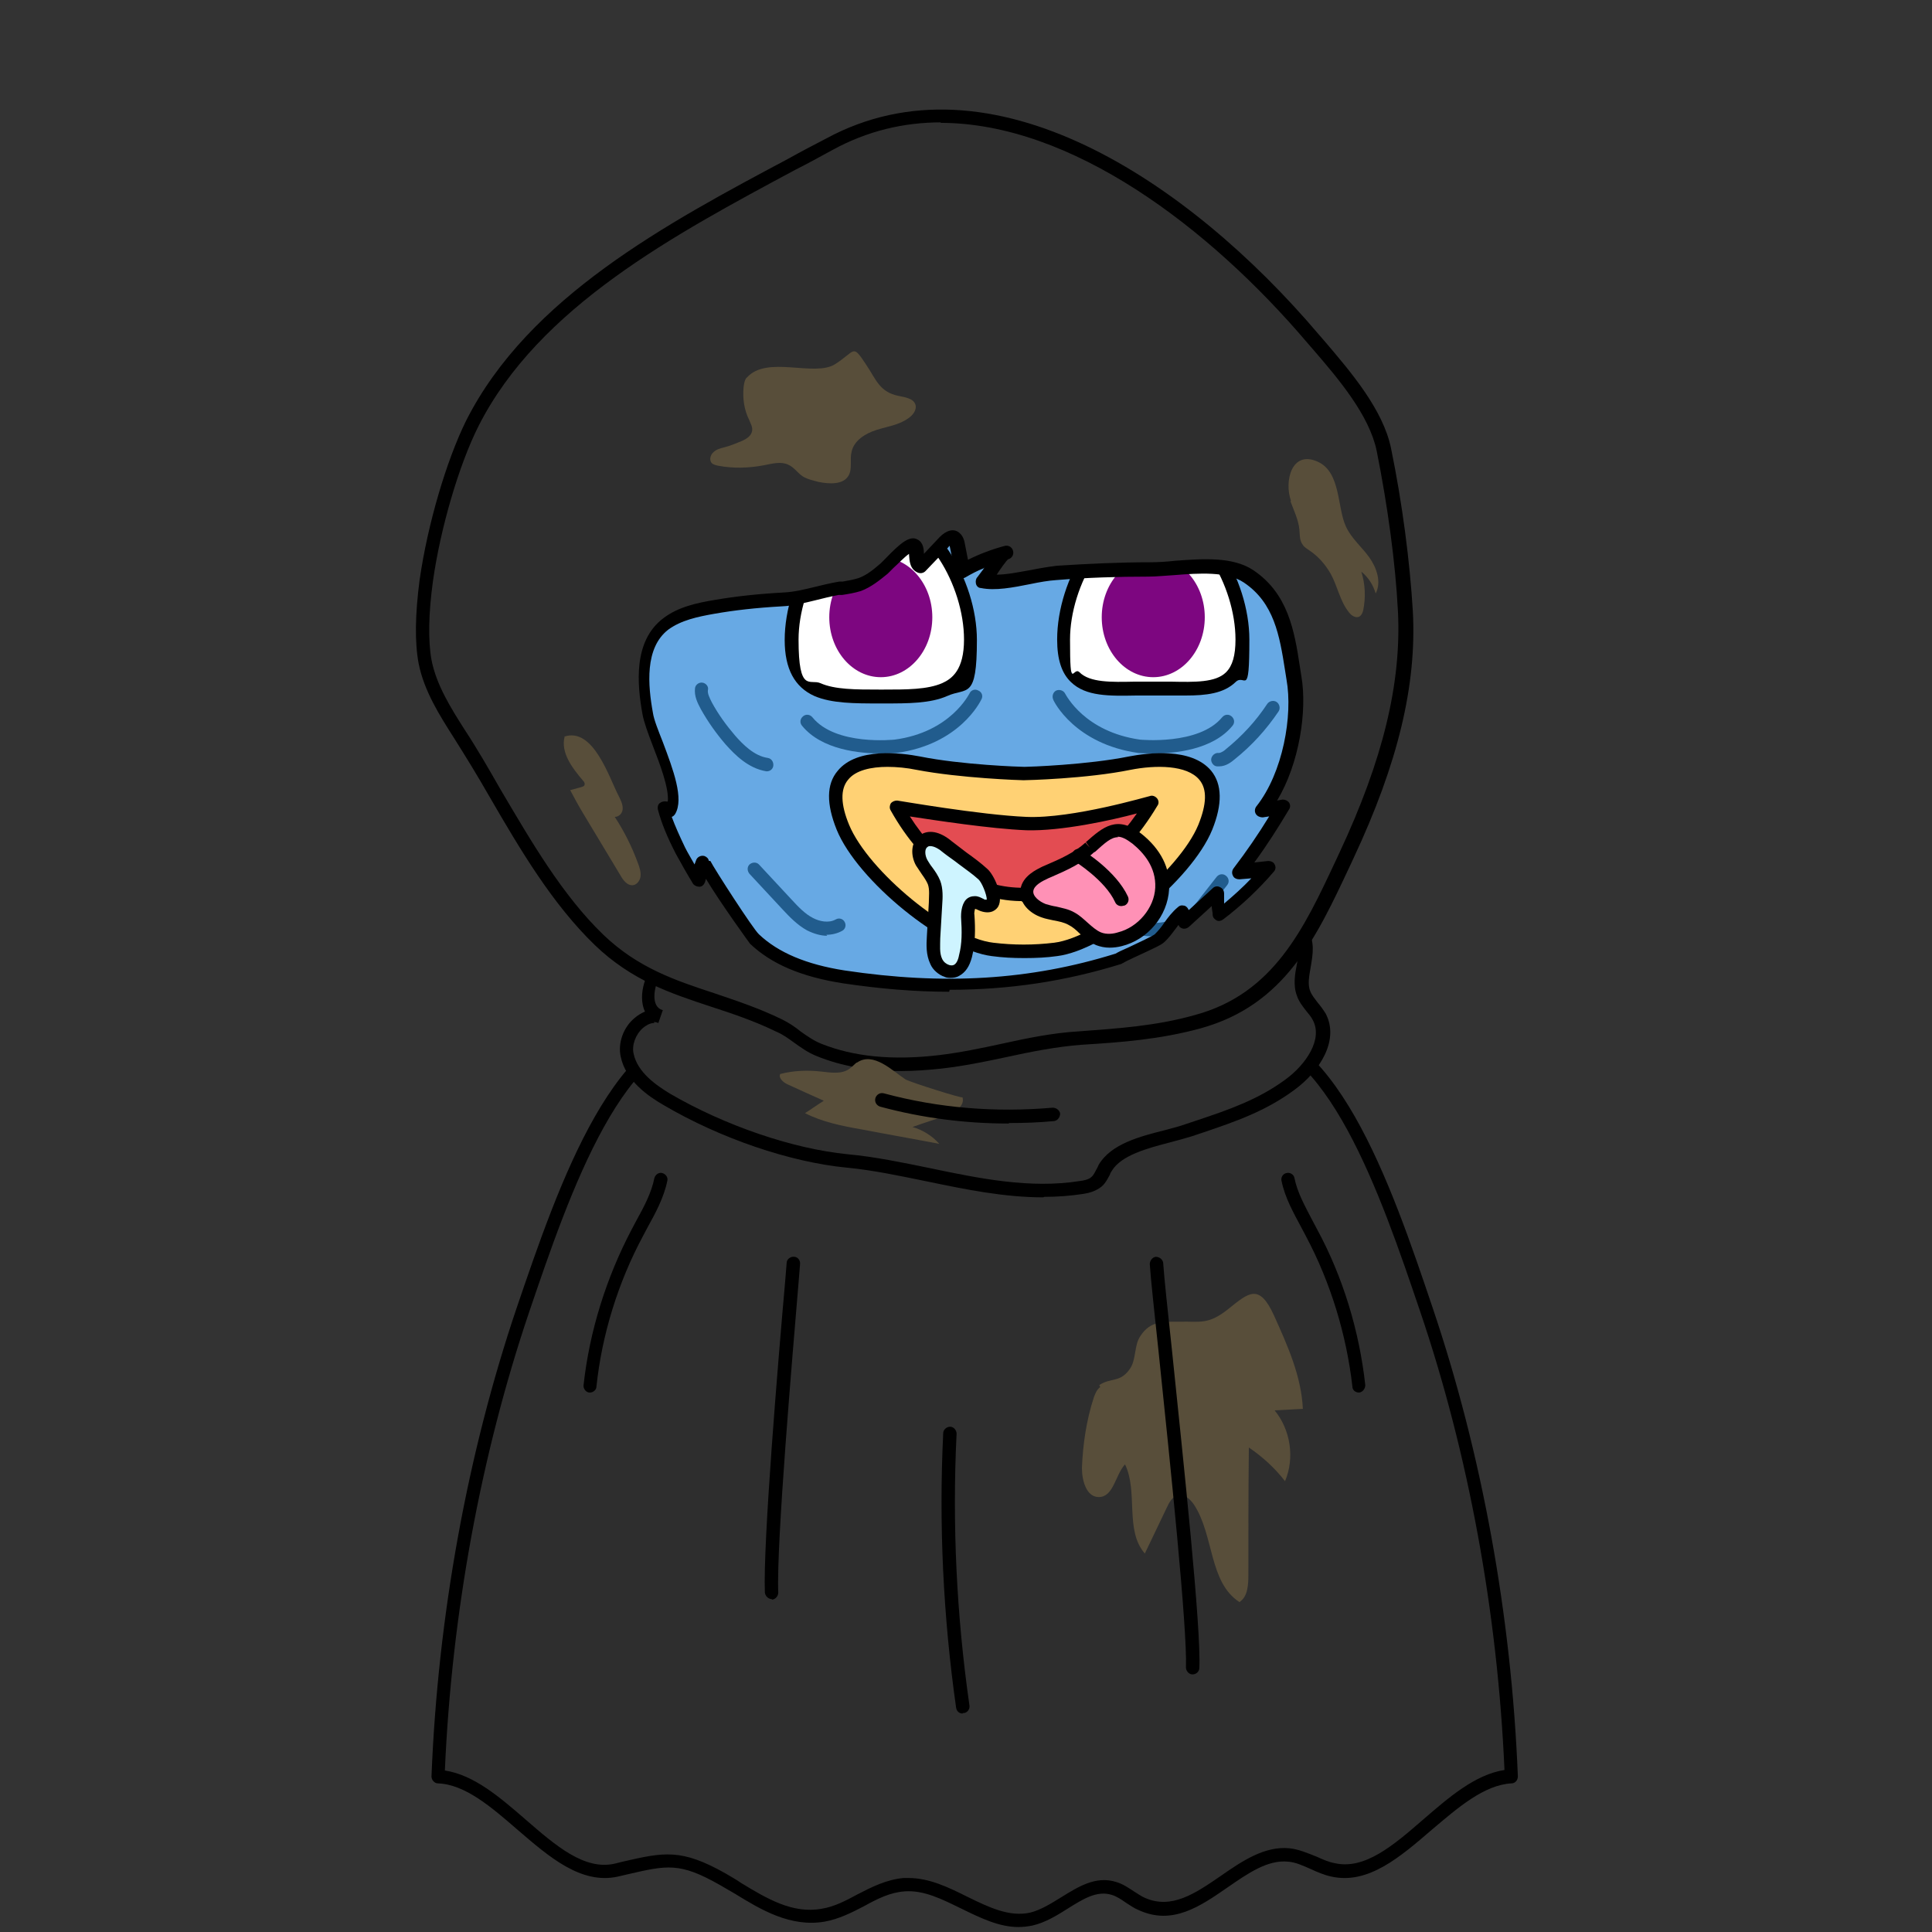 <?xml version="1.0" encoding="UTF-8"?>
<svg xmlns="http://www.w3.org/2000/svg" version="1.1" viewBox="0 0 390 390">
  <rect x="0" y="0" width="390" height="390" fill="#333333" stroke="none"/>
  <!-- Generator: Adobe Illustrator 28.7.1, SVG Export Plug-In . SVG Version: 1.2.0 Build 142)  -->
  <g>
    <g id="_레이어_1" data-name="레이어_1">
      <g>
        <g>
          <g>
            <path d="M168.1,302.3c-.8.7-.4,5.7-.5,6.8-.2,2.4-.3,4.9-.5,7.3-.3,4.7-.6,9.4-.8,14.2-.2,4.9-.4,9.8-.4,14.7,0,3.8,0,7.8-.3,11.6,0,0-12.8,1-14.2,1.1-5,.6-9.7,3-14,5.5-.6.4-1.4.8-1.5,1.5-.1.4,0,.9.2,1.4.8,2.5,2.3,6.2,4.9,7.1,10.3,3.5,26.3,2.1,36.5-.9.4-.1.7-.2,1-.5.2-.3.3-.7.4-1,3.4-20.8-1.3-42.5-2.3-63.4,0-1.8-.2-3.7-1.2-5.2-1-1.5-5.9-1.4-7.2-.2Z" style="fill: #ffd174;"/>
            <path d="M156,376.9c-5.6,0-11-.6-15.5-2.2-2.4-.8-4.4-3.5-5.8-7.9-.2-.6-.4-1.3-.2-2.1.3-1.3,1.5-2,2.2-2.4,4.7-2.6,9.4-5.1,14.5-5.6,6.3-.7,10.6-1,13.1-1,.2-2.7.2-5.5.2-8.3v-2.1c0-4.6.2-9.4.5-14.7.2-4.7.5-9.5.8-14.2.2-2.5.3-4.9.5-7.4,0-.3,0-.8,0-1.4,0-4,0-5.5.9-6.3h0c1.2-1.1,3.8-1.4,5.7-1.2,1.2.1,2.7.5,3.5,1.6,1.3,1.8,1.4,4.1,1.5,5.9.3,6.5,1,13.2,1.7,19.7,1.5,14.5,3,29.5.6,44,0,.4-.2,1.1-.7,1.7-.5.6-1.2.8-1.6.9-6.2,1.8-14.2,3.1-21.9,3.1ZM165.6,358.2c-1,0-12.5,1-14,1.1-4.6.5-8.9,2.7-13.5,5.3-.7.4-.9.6-.9.7,0,0,0,.3.1.6,1.1,3.5,2.5,5.7,4.1,6.2,9.9,3.4,25.5,2.1,35.7-.9,0,0,.3,0,.4-.1h0s0-.2,0-.3c2.3-14.1.8-29-.7-43.3-.7-6.5-1.4-13.3-1.7-19.8,0-1.8-.2-3.3-1-4.4-.1-.1-.8-.4-2-.5-1.4,0-2.6.2-3.1.5-.2.8-.2,3.3-.2,4.3,0,.7,0,1.3,0,1.7-.2,2.4-.3,4.9-.5,7.3-.3,4.7-.6,9.4-.8,14.1-.2,5.3-.4,10.1-.4,14.7v2.1c0,3.2,0,6.4-.3,9.6,0,.5-.4,1-.9,1.2-.2,0-.3,0-.5,0Z"/>
          </g>
          <g>
            <path d="M224.4,302.3c.8.7.4,5.7.5,6.8.2,2.4.3,4.9.5,7.3.3,4.7.6,9.4.8,14.2.2,4.9.4,9.8.4,14.7,0,3.8,0,7.8.3,11.6,0,0,12.8,1,14.2,1.1,5,.6,9.7,3,14,5.5.6.4,1.4.8,1.5,1.5.1.4,0,.9-.2,1.4-.8,2.5-2.3,6.2-4.9,7.1-10.3,3.5-26.3,2.1-36.5-.9-.4-.1-.7-.2-1-.5-.2-.3-.3-.7-.4-1-3.4-20.8,1.3-42.5,2.3-63.4,0-1.8.2-3.7,1.2-5.2,1-1.5,5.9-1.4,7.2-.2Z" style="fill: #ffd174;"/>
            <path d="M236.6,376.9c-7.7,0-15.8-1.2-21.9-3.1-.4-.1-1.1-.3-1.6-.9-.5-.6-.6-1.2-.7-1.7-2.4-14.5-.9-29.5.6-44,.7-6.5,1.3-13.2,1.7-19.7,0-1.8.2-4,1.5-5.9.8-1.1,2.3-1.5,3.5-1.6,1.9-.2,4.5.1,5.7,1.2h0c.9.8,1,2.3.9,6.3,0,.6,0,1.2,0,1.4.2,2.5.3,4.9.5,7.4.3,4.7.6,9.5.8,14.2.2,5.3.4,10.2.4,14.8v2.1c0,2.7,0,5.5.3,8.2,2,0,5.7.2,13.1,1.1,5.1.6,9.8,3,14.5,5.6.6.4,1.9,1,2.2,2.4.2.8,0,1.5-.2,2.1-1.4,4.4-3.3,7.1-5.8,7.9-4.4,1.5-9.8,2.2-15.5,2.2ZM215.1,371.2c0,0,.2,0,.3,0,10.2,3,25.8,4.3,35.7.9,1.5-.5,3-2.7,4.1-6.2.1-.4.1-.6.1-.6,0,0-.2-.3-.9-.7-4.6-2.6-8.9-4.8-13.5-5.3-1.5-.2-13-1.1-14-1.1-.2,0-.3,0-.5,0-.5-.2-.9-.6-.9-1.2-.3-3.2-.3-6.4-.3-9.5v-2.1c0-4.6-.2-9.4-.5-14.7-.2-4.7-.5-9.4-.8-14.1-.2-2.4-.3-4.9-.5-7.3,0-.3,0-.9,0-1.7,0-1.1,0-3.6-.2-4.3-.4-.3-1.6-.5-3.1-.5-1.2,0-1.9.4-2,.5-.8,1.1-.9,2.6-1,4.4-.3,6.6-1,13.3-1.7,19.8-1.5,14.3-3,29.2-.7,43.3,0,.1,0,.3,0,.4,0,0,0,0,0,0Z"/>
          </g>
          <g>
            <path d="M155.7,295.7v25.8c0,0,18.1,4.5,30.4,0v-14.7" style="fill: #265176;"/>
            <path d="M172.7,324.9c-8.9,0-16.8-1.9-17.3-2-.6-.2-1-.7-1-1.3v-25.8c0-.7.5-1.4,1.3-1.4h0c.7,0,1.4.6,1.4,1.4v24.7c3.9.8,17.6,3.3,27.7.1v-13.7c0-.7.6-1.4,1.4-1.4s1.4.6,1.4,1.4v14.7c0,.6-.4,1.1-.9,1.3-4.3,1.6-9.2,2.1-13.9,2.1Z"/>
          </g>
          <g>
            <path d="M236.8,295.7v25.8c0,0-18.1,4.5-30.4,0v-14.7" style="fill: #265176;"/>
            <path d="M219.8,324.9c-4.6,0-9.5-.5-13.9-2.1-.5-.2-.9-.7-.9-1.3v-14.7c0-.7.6-1.4,1.4-1.4s1.4.6,1.4,1.4v13.7c10.1,3.2,23.8.7,27.6-.1v-24.7c0-.7.7-1.4,1.4-1.4h0c.7,0,1.4.6,1.4,1.4v25.8c0,.6-.5,1.2-1.1,1.3-.5.1-8.4,2-17.3,2Z"/>
          </g>
          <g>
            <path d="M124.2,226.6c-9.6,13.2-18.2,28.6-16.8,44.8.2,2.6.8,5.3,2.6,7.2,1.8,1.9,5.2,2.5,7,.5.9-.9,1.2-2.3,2.1-3.1,1.2-1,2.4-.7,3.7-1,3.2-.6,4.3-2.5,5-5.5,1.8,1.1,4.3-.2,5.3-2.1,1-1.9.9-4.1.9-6.3,0-10,1.6-21.6,5.7-30.8,3.4-7.8,10.3-13.7,12.8-22,1-3.3.8-8.8-3.9-9-3.1-.1-5.9,4.6-7.7,6.5-5.9,6.6-11.5,13.5-16.8,20.7Z" style="fill: #ffd174;"/>
            <path d="M114,281.7c-1.9,0-3.7-.8-5-2.1-2.2-2.3-2.8-5.7-3-8-1.6-17.6,8.3-33.7,17.1-45.7h0c5.2-7.2,10.9-14.2,16.9-20.8.4-.4.8-.9,1.2-1.5,1.9-2.4,4.5-5.6,7.6-5.5,1.8,0,3.3.9,4.3,2.3,1.7,2.5,1.5,6.1.8,8.5-1.5,4.8-4.3,8.9-7.1,12.8-2.1,3-4.3,6-5.7,9.3-3.6,8.1-5.6,19.1-5.5,30.3v.4c0,2.1,0,4.5-1.1,6.5-.8,1.4-2.2,2.6-3.7,3-.6.2-1.3.2-1.9.1-.8,2.4-2.2,4.4-5.7,5.1-.5,0-.9.1-1.3.2-.9,0-1.3.1-1.8.5-.3.3-.6.8-.9,1.3-.3.5-.6,1.2-1.1,1.7-1,1-2.3,1.6-3.9,1.6h0ZM125.3,227.4c-8.5,11.7-18,27.2-16.5,43.9.2,2.1.6,4.7,2.2,6.4.8.8,2,1.3,3.1,1.3h0c.6,0,1.3-.1,1.9-.7.3-.3.5-.7.7-1.1.4-.7.8-1.5,1.6-2.1,1.1-.9,2.3-1,3.3-1.1.3,0,.7,0,1-.1,2.3-.5,3.3-1.6,4-4.5,0-.4.4-.8.8-.9.4-.2.9-.1,1.2,0,.4.2.9.3,1.4.1.8-.2,1.6-.9,2-1.7.8-1.5.8-3.3.8-5.3v-.4c0-11.5,2-22.9,5.8-31.4,1.6-3.6,3.8-6.7,6-9.8,2.8-3.9,5.4-7.6,6.7-12,.6-1.9.6-4.7-.4-6.1-.5-.7-1.2-1.1-2.2-1.1,0,0,0,0,0,0-1.7,0-3.8,2.7-5.3,4.5-.5.6-.9,1.2-1.3,1.6-5.9,6.5-11.5,13.4-16.7,20.6h0Z"/>
          </g>
          <g>
            <path d="M268.4,226.6c9.6,13.2,18.2,28.6,16.8,44.8-.2,2.6-.8,5.3-2.6,7.2-1.8,1.9-5.2,2.5-7,.5-.9-.9-1.2-2.3-2.1-3.1-1.2-1-2.4-.7-3.7-1-3.2-.6-4.3-2.5-5-5.5-1.8,1.1-4.3-.2-5.3-2.1-1-1.9-.9-4.1-.9-6.3,0-10-1.6-21.6-5.7-30.8-3.4-7.8-10.3-13.7-12.8-22-1-3.3-.8-8.8,3.9-9,3.1-.1,5.9,4.6,7.7,6.5,5.9,6.6,11.5,13.5,16.8,20.7Z" style="fill: #ffd174;"/>
            <path d="M278.6,281.7h0c-1.5,0-2.9-.6-3.9-1.6-.5-.5-.8-1.2-1.1-1.7-.3-.5-.6-1-.9-1.3-.5-.4-1-.4-1.8-.5-.4,0-.9,0-1.3-.2-3.5-.7-4.9-2.8-5.7-5.1-.6,0-1.2,0-1.9-.1-1.5-.4-3-1.6-3.7-3-1.1-2.1-1.1-4.5-1.1-6.6v-.4c0-11.1-1.9-22.2-5.5-30.3-1.5-3.3-3.6-6.4-5.7-9.3-2.8-3.9-5.7-8-7.1-12.8-.7-2.4-.9-6,.8-8.5,1-1.4,2.5-2.2,4.3-2.3,3,0,5.7,3.1,7.6,5.5.4.6.8,1.1,1.2,1.5,5.9,6.6,11.6,13.6,16.9,20.8h0c8.8,12,18.6,28.1,17.1,45.7-.2,2.3-.7,5.7-3,8-1.3,1.3-3.2,2.1-5,2.1ZM264.7,268.2c.2,0,.4,0,.5.1.4.2.7.5.8.9.7,2.9,1.6,4,4,4.5.4,0,.7,0,1,.1,1,0,2.1.2,3.3,1.1.7.6,1.2,1.4,1.6,2.1.2.4.5.9.7,1.1.6.6,1.4.8,1.9.7,1.1,0,2.3-.5,3.1-1.3,1.3-1.3,2-3.3,2.2-6.4,1.5-16.7-8.1-32.3-16.5-43.9h0c-5.2-7.1-10.8-14-16.7-20.6-.4-.4-.8-1-1.3-1.6-1.4-1.8-3.5-4.6-5.3-4.5-1,0-1.7.4-2.2,1.1-1,1.5-1,4.2-.4,6.1,1.3,4.4,4,8.1,6.7,12,2.2,3.1,4.4,6.2,6,9.8,3.7,8.4,5.8,19.9,5.8,31.4v.4c0,2,0,3.8.7,5.3.4.8,1.2,1.4,2,1.7.5.1,1,.1,1.4-.1.2-.1.5-.2.7-.2Z"/>
          </g>
          <g>
            <path d="M263.5,219.8c1-1,1.1-2.5.3-3.6-3.5-5-13.1-17.9-19.9-16.9-7.6,1.1-.2,18.5,5.4,29.6.9,1.8,3.2,2.1,4.6.7l9.6-9.8Z" style="fill: #fff;"/>
            <path d="M251.9,231.9c-.2,0-.4,0-.6,0-1.4-.2-2.5-1-3.1-2.3-7.5-15-10.3-24.7-8-29,.7-1.4,2-2.3,3.6-2.5,7.2-1.1,16.4,10.5,21.2,17.4,1.1,1.7,1,3.9-.5,5.3l-9.6,9.8c-.8.8-1.9,1.3-3,1.3ZM244.7,200.7c-.2,0-.4,0-.6,0-.8.1-1.3.5-1.6,1.1-1.7,3.3,1.2,13,8.1,26.6.2.4.6.7,1.1.8.5,0,1,0,1.3-.4l9.6-9.8c.5-.5.6-1.3.2-1.9-5.6-8-13.1-16.3-18-16.3Z"/>
          </g>
          <g>
            <path d="M129.1,219.8c-1-1-1.1-2.5-.3-3.6,3.5-5,13.1-17.9,19.9-16.9,7.6,1.1.2,18.5-5.4,29.6-.9,1.8-3.2,2.1-4.6.7l-9.6-9.8Z" style="fill: #fff;"/>
            <path d="M140.7,231.9c-1.1,0-2.2-.5-3-1.3l-9.6-9.8c-1.4-1.4-1.6-3.7-.5-5.3,4.8-7,14-18.5,21.2-17.4,1.6.2,2.9,1.1,3.6,2.5,2.2,4.3-.5,14.1-8,29-.6,1.2-1.8,2-3.1,2.3-.2,0-.4,0-.6,0ZM147.9,200.7c-4.9,0-12.4,8.3-18,16.3-.4.6-.3,1.4.2,1.9h0l9.6,9.8c.3.4.8.5,1.3.4.5,0,.9-.4,1.1-.8,6.8-13.6,9.8-23.2,8.1-26.6-.3-.6-.8-1-1.6-1.1-.2,0-.4,0-.6,0Z"/>
          </g>
          <path d="M275.7,271.8s0,0-.1,0c-.7,0-1.3-.7-1.2-1.5.7-6.7-.3-13.6-2.9-19.9-.3-.7,0-1.5.7-1.8.7-.3,1.5,0,1.8.7,2.7,6.7,3.8,14,3.1,21.2,0,.7-.7,1.2-1.3,1.2Z" style="fill: #c48200;"/>
          <path d="M267.5,265.5h0c-.7,0-1.3-.7-1.3-1.4,0-2.2.2-4.8,0-7.2-.3-2.5-1-4.7-2.1-6.4-.4-.6-.2-1.5.4-1.9.6-.4,1.5-.2,1.9.4,1.3,2.1,2.2,4.6,2.5,7.5.3,2.6.2,5.3,0,7.6,0,.7-.6,1.3-1.4,1.3Z" style="fill: #c48200;"/>
          <g>
            <g>
              <path d="M261.8,117.5c3.2,39.8-7.2,65.4-12.7,80.4l-.5-.2h-105.4c-5.5-15.1-15.8-40.6-12.6-80.2,4.1-50.4,65.6-46.7,65.6-46.7,0,0,61.5-3.7,65.6,46.7Z" style="fill: #67a9e4;"/>
              <path d="M248.7,270.4c0,0-.1,0-.2,0,0,0,0,0,0,0h.2Z" style="fill: #67a9e4;"/>
              <path d="M248.5,270.4s0,0,0,0c-47.6,15.4-104.5,0-104.5,0h104.5Z" style="fill: #67a9e4;"/>
              <path d="M248.4,270.5c-.8,12-3.8,23.9-15,30-23.5,12.7-52.9,13.1-75.9-.9-9.9-6-12.8-17.5-13.6-29.1h0s56.9,15.4,104.5,0Z" style="fill: #67a9e4;"/>
              <path d="M143.3,197.7h105.4c-5,1.4-9.6,1.3-13.4,5-3.5,3.3-6.2,7.4-10.2,10.2-9.9,7-19.7,1.8-30.2,2.3-11.3.5-22.2-4.3-31.3-10.6-6.8-4.7-12.3-5.2-20.3-6.8Z" style="fill: #67a9e4;"/>
              <path d="M144,270.4h0c-.4-6.1-.1-12.2,0-17.6.4-14.4,4.8-30.9,2.4-45.1-.4-2.6-1.6-5.9-3-10,7.9,1.6,13.5,2.2,20.3,6.8,9.1,6.3,20,11.1,31.3,10.6,10.5-.5,20.3,4.7,30.2-2.3,4-2.8,6.7-6.9,10.2-10.2,3.9-3.7,8.4-3.6,13.4-5l.5.2c-1.5,4-2.6,7.2-3,9.8-1,6.3.3,13.4.8,19.7.8,10.1,1.7,20.3,1.7,30.5,0,4,0,8.3-.2,12.5h-104.5Z" style="fill: #67a9e4;"/>
            </g>
            <g>
              <path d="M212.8,217.9c-2.8,0-5.5-.4-8.2-.7-3.2-.4-6.4-.8-9.7-.7-10.3.4-21.1-3.2-32.1-10.8-5.6-3.9-10.4-4.8-16.6-6-1-.2-2.1-.4-3.2-.6-.7-.2-1.2-.9-1.1-1.6.1-.7.9-1.2,1.6-1.1,1.1.2,2.1.4,3.1.6,6.5,1.2,11.6,2.2,17.6,6.4,10.5,7.3,20.7,10.7,30.4,10.3,3.5-.2,6.9.3,10.2.7,6.7.9,13,1.7,19.3-2.7,2.3-1.7,4.2-3.8,6.2-6,1.2-1.4,2.5-2.8,3.8-4.1,3.1-3,6.6-3.7,10.3-4.4,1.2-.2,2.4-.5,3.7-.8.7-.2,1.5.2,1.7,1,.2.7-.2,1.5-1,1.7-1.3.4-2.6.6-3.9.9-3.4.7-6.4,1.3-8.9,3.7-1.3,1.2-2.5,2.6-3.7,3.9-2,2.3-4.1,4.6-6.7,6.4-4.4,3.1-8.7,3.9-13,3.9Z"/>
              <path d="M200.5,278.6c-31,0-56.5-6.8-56.8-6.9-.7-.2-1.2-.9-1-1.7.2-.7.9-1.2,1.7-1,.6.2,57,15.2,103.7,0,.1,0,.3,0,.4,0v.7l.7,1.8c0,0-.2,0-.4.1-15.8,5.1-32.7,6.8-48.3,6.8Z"/>
            </g>
          </g>
          <path d="M177.9,152.1c-4.3,0-12-.7-16-5.6-.5-.6-.4-1.4.2-1.9.6-.5,1.4-.4,1.9.2,4.7,5.8,16.5,4.5,16.6,4.5,11.3-1.5,15-9.2,15.1-9.3.3-.7,1.1-1,1.8-.6.7.3,1,1.1.6,1.8-.2.4-4.4,9.1-17.2,10.8-.2,0-1.3.1-3.1.1Z" style="fill: #215c8d;"/>
          <path d="M232.8,152.1c-1.7,0-2.9-.1-3-.1-12.8-1.8-17.1-10.4-17.2-10.8-.3-.7,0-1.5.6-1.8.7-.3,1.5,0,1.8.6.2.3,3.9,7.7,15.1,9.3,0,0,11.9,1.2,16.6-4.5.5-.6,1.3-.7,1.9-.2.6.5.7,1.3.2,1.9-4,4.9-11.7,5.6-16,5.6Z" style="fill: #215c8d;"/>
          <g>
            <path d="M214.8,129.2c0,11.6,8.1,9.8,18.1,9.8,10,0,18.1,1.8,18.1-9.8,0-11.6-8.1-25.5-18.1-25.5-10,0-18.1,13.9-18.1,25.5Z" style="fill: #fff;"/>
            <path d="M239.4,140.4c-1,0-2,0-3.1,0-2.2,0-4.7,0-6.9,0-5.5.1-10.2.2-13.2-2.7-1.9-1.8-2.8-4.6-2.8-8.6,0-12.2,8.7-26.9,19.4-26.9s19.4,14.7,19.4,26.9-.9,6.7-2.8,8.6c-2.4,2.3-5.9,2.7-10.1,2.7ZM232.8,137.6c1.2,0,2.4,0,3.5,0,4.9.1,9.1.2,11.2-1.9,1.3-1.3,1.9-3.4,1.9-6.6,0-10.9-7.7-24.2-16.7-24.2s-16.7,13.3-16.7,24.2.6,5.3,1.9,6.6c2.1,2.1,6.4,2,11.2,1.9,1.1,0,2.3,0,3.5,0Z"/>
          </g>
          <ellipse cx="232.8" cy="124.6" rx="10.4" ry="12.1" style="fill: #7d0680;"/>
          <g>
            <path d="M195.9,129.2c0,11.6-8.1,11.4-18.1,11.4-10,0-18.1.1-18.1-11.4,0-11.6,8.1-25.5,18.1-25.5,10,0,18.1,13.9,18.1,25.5Z" style="fill: #fff;"/>
            <path d="M178.6,142h-1.1c-5,0-9.6,0-13.1-1.5-4-1.8-6-5.5-6-11.3,0-12.2,8.7-26.9,19.4-26.9s19.4,14.7,19.4,26.9-2,9.5-6,11.3c-3.4,1.5-7.9,1.5-12.7,1.5ZM177.8,139.2h.4c4.9,0,9,0,12-1.3,2-.9,4.4-2.7,4.4-8.8,0-10.9-7.7-24.2-16.7-24.2s-16.7,13.3-16.7,24.2,2.3,7.9,4.4,8.8c2.9,1.3,7.1,1.3,12,1.3h.4Z"/>
          </g>
          <ellipse cx="177.8" cy="124.6" rx="10.4" ry="12.1" style="fill: #7d0680;"/>
          <g>
            <path d="M187.2,82.1c-.4-.3-.7-.6-.9-1-1.7-2.6-1.7-8.2-2.2-11.3-1.2-7.4-2.1-14.8-2.7-22.2-.2-2.8-.1-6.2,2.2-7.9,1.9-1.3,4.6-.9,6.4.5,1.8,1.4,2.9,3.6,3.5,5.7.6-3.6,1.2-7.3,3.3-10.3,2.1-3,6.1-5,9.4-3.6,2.3.9,3.8,3.2,4.4,5.6s.4,4.9.1,7.4c-.9,7.8-2,15.6-3.9,23.2-.6,2.5-1.3,8.6-3.3,10.4-1.6,1.4-6.1,2.7-8.2,3.5-2.4,1-6.2,1.6-8.2,0Z" style="fill: #ffd174;"/>
            <path d="M190.6,84.4c-1.5,0-3-.3-4.2-1.2-.5-.4-.9-.8-1.2-1.3-1.4-2.2-1.7-5.7-2-8.8-.1-1.1-.2-2.1-.4-3-1.2-7.4-2.2-14.9-2.7-22.3-.2-3.1-.1-7,2.7-9.1,2.2-1.6,5.6-1.4,8,.5.8.6,1.5,1.4,2.2,2.3.5-2.3,1.3-4.6,2.7-6.6,2.3-3.2,6.9-5.8,11.1-4.1,2.5,1,4.5,3.4,5.2,6.5.7,2.7.5,5.5.2,7.9-.9,7.5-2,15.5-3.9,23.4-.1.5-.3,1.3-.4,2.1-.8,4-1.6,7.5-3.3,9-1.3,1.2-4,2.1-6.4,3-.8.3-1.6.6-2.1.8-1.5.6-3.5,1.1-5.4,1.1ZM186.3,40.2c-.7,0-1.3.2-1.9.6-1.8,1.3-1.8,4.2-1.6,6.7.5,7.4,1.4,14.8,2.7,22.1.2.9.3,2,.4,3.2.3,2.7.6,6,1.6,7.7.1.2.3.4.6.6,0,0,0,0,0,0,1.5,1.1,4.6.7,6.9-.3.6-.2,1.4-.5,2.2-.8,1.9-.7,4.6-1.6,5.6-2.4,1.2-1,2-5.1,2.4-7.5.2-.9.3-1.6.5-2.2,1.9-7.7,3-15.6,3.9-23,.3-2.1.5-4.6-.1-6.9-.6-2.2-1.9-4-3.6-4.7-2.9-1.2-6.2.8-7.8,3.1-2,2.8-2.5,6.5-3.1,9.7-.1.6-.6,1.1-1.2,1.1-.6,0-1.2-.4-1.4-1-.7-2.4-1.7-4-3.1-5.1-.8-.6-1.8-1-2.9-1Z"/>
          </g>
          <path d="M116.8,271.8c-.7,0-1.3-.5-1.3-1.2-.7-7.2.3-14.5,3.1-21.2.3-.7,1.1-1,1.8-.7.7.3,1,1.1.7,1.8-2.6,6.3-3.6,13.1-2.9,19.9,0,.7-.5,1.4-1.2,1.5,0,0,0,0-.1,0Z" style="fill: #c48200;"/>
          <path d="M125.1,265.5c-.7,0-1.3-.6-1.4-1.3,0-2.3-.2-5,0-7.6.3-3,1.2-5.5,2.5-7.5.4-.6,1.2-.8,1.9-.4.6.4.8,1.2.4,1.9-1.1,1.7-1.8,3.8-2.1,6.4-.3,2.4-.2,4.9,0,7.2,0,.7-.6,1.4-1.3,1.4h0Z" style="fill: #c48200;"/>
          <path d="M193.2,72.1c-.7,0-1.3-.5-1.3-1.2l-1.3-15.2c0-.7.5-1.4,1.2-1.5.8,0,1.4.5,1.5,1.2l1.3,15.2c0,.7-.5,1.4-1.2,1.5,0,0,0,0-.1,0Z" style="fill: #c48200;"/>
          <path d="M200,64.5c0,0-.1,0-.2,0-.7,0-1.3-.8-1.2-1.5l2.3-18c0-.7.8-1.3,1.5-1.2.7,0,1.3.8,1.2,1.5l-2.3,18c0,.7-.7,1.2-1.3,1.2Z" style="fill: #c48200;"/>
          <path d="M199.1,267.8c-11.6,0-20.8-2.2-21.3-2.3-.7-.2-1.2-.9-1-1.6.2-.7.9-1.2,1.6-1,.2,0,20.8,5,39.1,0,.7-.2,1.5.2,1.7,1,.2.7-.2,1.5-1,1.7-6.5,1.8-13.2,2.3-19.2,2.3Z"/>
          <path d="M218.6,367.3c-.6,0-1.2-.4-1.3-1-.9-3.7-.8-25.4-.8-27.9,0-.8.6-1.3,1.4-1.3.7,0,1.4.6,1.3,1.4,0,6.6,0,24.3.7,27.2.2.7-.3,1.5-1,1.6-.1,0-.2,0-.3,0Z" style="fill: #c48200;"/>
          <path d="M173.7,367.3s0,0-.1,0c-.7,0-1.3-.7-1.3-1.5.2-2.3,0-9.7,0-9.8,0-.7.6-1.4,1.3-1.4h0c.7,0,1.3.6,1.4,1.3,0,.3.2,7.6,0,10.1,0,.7-.6,1.3-1.4,1.3Z" style="fill: #c48200;"/>
          <path d="M170.9,350.9c-.7,0-1.4-.6-1.4-1.4v-12.9c0-.7.6-1.4,1.4-1.4s1.4.6,1.4,1.4v12.9c0,.7-.6,1.4-1.4,1.4Z" style="fill: #c48200;"/>
          <path d="M212.3,226.6c-3.5,0-7-.5-10.3-1.6-.5-.2-1.1-.4-1.6-.6-1.4-.5-2.8-1-4.2-1.2-1.3-.2-2.6-.1-4,0-.5,0-.9,0-1.4,0-6.5.2-13-1.5-18.7-4.6-.7-.4-.9-1.2-.5-1.8.4-.7,1.2-.9,1.8-.5,5.3,2.9,11.3,4.4,17.3,4.3.4,0,.9,0,1.3,0,1.4,0,2.9-.1,4.5.1,1.7.2,3.2.8,4.7,1.3.5.2,1,.4,1.5.5,9.4,3.1,20.1,1.3,28-4.5.6-.4,1.5-.3,1.9.3.4.6.3,1.5-.3,1.9-5.8,4.3-13,6.6-20.2,6.6Z"/>
          <g>
            <path d="M206.7,156.2s-12.5-.4-21.3-2.1c-8.8-1.8-20.9-.7-15.2,13,4,9.7,20.9,23.6,30.2,24.7,4.2.5,8.4.5,12.7,0,9.4-1.1,26.2-14.9,30.2-24.7,5.6-13.7-6.4-14.7-15.2-13-8.8,1.8-21.3,2.1-21.3,2.1Z" style="fill: #ffd174;"/>
            <path d="M206.7,193.4c-2.2,0-4.3-.1-6.5-.4-9.8-1.2-27.1-15.2-31.3-25.5-2.1-5.2-2.1-9.2.2-11.9,3.9-4.8,12.9-3.6,16.6-2.9,8.4,1.7,20.3,2.1,21.1,2.1.8,0,12.7-.4,21.1-2.1,3.7-.7,12.6-1.9,16.6,2.9,2.2,2.7,2.3,6.7.2,11.9-4.2,10.3-21.5,24.3-31.3,25.5-2.1.3-4.3.4-6.5.4ZM179.2,154.8c-3.4,0-6.5.7-8,2.6-1.6,1.9-1.5,5,.2,9.1,3.9,9.4,20.2,22.8,29.1,23.8,4.1.5,8.2.5,12.3,0,8.9-1.1,25.2-14.4,29.1-23.8,1.7-4.2,1.8-7.2.2-9.1-2.5-3-8.8-3-13.9-2-8.8,1.8-21,2.1-21.6,2.1h0c-.5,0-12.7-.4-21.6-2.1-1.9-.4-4-.6-5.9-.6Z"/>
          </g>
          <g>
            <path d="M232.6,161.9s-15.7,4.7-25.3,4.3c-9.6-.4-26.3-3.3-26.3-3.3,6.5,11.6,15.4,17.4,25,17.6,9.5.2,19.9-7.3,26.7-18.6Z" style="fill: #e34c52;"/>
            <path d="M206.3,181.9c-.1,0-.3,0-.4,0-10.3-.2-19.6-6.7-26.1-18.3-.3-.5-.2-1,0-1.4.3-.4.8-.6,1.3-.6.2,0,16.7,2.9,26.1,3.3,9.3.4,24.7-4.2,24.9-4.2.5-.2,1.1,0,1.5.5.3.4.4,1,0,1.5-7,11.8-17.7,19.3-27.4,19.3ZM183.6,164.7c5.9,9.3,13.6,14.3,22.3,14.5.1,0,.2,0,.4,0,8,0,16.8-5.8,23.2-15-5.2,1.4-15.3,3.6-22.3,3.4-7.3-.3-18.3-2-23.6-2.8Z"/>
          </g>
        </g>
        <path d="M246.1,154.7c-.1,0-.3,0-.4,0-.7,0-1.3-.8-1.2-1.5s.8-1.3,1.5-1.2c.5,0,1.2-.5,1.5-.8,3.2-2.6,6-5.6,8.3-9.1.4-.6,1.3-.8,1.9-.4.6.4.8,1.3.4,1.9-2.5,3.7-5.4,6.9-8.9,9.7-.6.5-1.7,1.4-3.1,1.4Z" style="fill: #215c8d;"/>
        <path d="M154.9,155.7c0,0-.2,0-.2,0-3.7-.6-6.4-3.4-8.2-5.4-1.9-2.2-3.6-4.6-5-7.1-.7-1.3-1.4-2.7-1.2-4.3.1-.7.8-1.2,1.5-1.1.7.1,1.3.8,1.1,1.5-.1.7.3,1.5.8,2.5,1.3,2.4,2.9,4.6,4.7,6.7,1.5,1.7,3.8,4.1,6.6,4.5.7.1,1.2.8,1.1,1.6-.1.7-.7,1.1-1.3,1.1Z" style="fill: #215c8d;"/>
        <path d="M232.8,189c-.9,0-1.8,0-2.7-.3-.7-.2-1.2-.9-1-1.6.2-.7.9-1.2,1.6-1,3.4.7,7.1-.3,9.7-2.7.9-.8,1.6-1.8,2.3-2.7l2.9-3.7c.5-.6,1.3-.7,1.9-.2.6.5.7,1.3.2,1.9l-2.9,3.7c-.8,1-1.6,2.1-2.6,3-2.5,2.4-5.9,3.7-9.4,3.7Z" style="fill: #215c8d;"/>
        <path d="M167,188.9c-1.3,0-2.7-.4-4.1-1.1-2-1.1-3.6-2.8-5-4.3l-6.6-7.1c-.5-.6-.5-1.4,0-1.9.6-.5,1.4-.5,1.9,0l6.6,7.1c1.3,1.4,2.7,2.9,4.3,3.7,1.3.7,3.2,1.1,4.6.3.7-.4,1.5-.1,1.8.5.4.7.1,1.5-.5,1.8-.9.5-2,.8-3.2.8Z" style="fill: #215c8d;"/>
        <g>
          <g>
            <g>
              <path d="M288,264.4c-8.3-24.5-19.8-58-39.5-56.6-6.2.4-12.3.9-18.5,1.3-9.2.7-13.1,7.7-21.4,9.1-8.1,1.3-21.1,3.2-28.8-.3-2.9-1.3-4.3-5.2-7.3-6.8-2.7-1.4-6-1.7-9-1.9-6.2-.4-12.3-.9-18.5-1.3-19.7-1.4-31.1,32-39.5,56.6-9.8,29-15.8,61.3-17.1,94.2,12.8.7,23.3,21.7,36,18.8,9.6-2.2,12.4-3.3,21.4,1.8,6.2,3.5,12.7,8.6,20.3,7.2,5.8-1,10.5-5.7,16.3-6.1,9-.6,16.9,9,25.7,6.9,5.9-1.4,10.9-8,16.7-6.2,2.1.6,3.7,2.3,5.7,3.2,11,4.9,19.3-10.8,29.6-9.9,3,.3,5.9,2.3,8.9,3,12.7,2.9,23.2-18.2,36-18.8-1.3-32.9-7.3-65.2-17.1-94.2Z" style="fill: #2e2e2e;"/>
              <path d="M205.6,389c-4,0-7.8-1.9-11.5-3.7-3.9-1.9-7.6-3.8-11.5-3.5-2.9.2-5.5,1.5-8.2,3-2.5,1.3-5.1,2.6-7.9,3.1-6.9,1.2-12.9-2.4-18.1-5.6-1-.6-2.1-1.2-3.1-1.8-8.1-4.6-10.6-4-18.8-2.1l-1.7.4c-7.5,1.7-14-4-20.4-9.5-5.2-4.5-10.5-9.1-16-9.3-.7,0-1.3-.7-1.3-1.4,1.3-32.6,7.3-65.3,17.2-94.6,8.5-24.9,20-58.9,40.8-57.5l18.5,1.3c2.7.2,6.5.5,9.5,2.1,1.8.9,3,2.4,4.1,3.8,1,1.3,2,2.4,3.1,3,7.8,3.5,22,1.2,28.1.2,3.6-.6,6.3-2.3,9.2-4.2,3.5-2.2,7-4.5,12.3-4.9l18.5-1.3c20.9-1.4,32.4,32.6,40.8,57.5,9.9,29.3,15.9,62,17.2,94.6,0,.7-.5,1.4-1.3,1.4-5.5.3-10.8,4.9-16,9.3-6.4,5.5-12.9,11.2-20.4,9.5-1.4-.3-2.8-.9-4.1-1.5-1.6-.7-3.1-1.4-4.6-1.5-4.1-.4-8,2.3-12.2,5.2-5.5,3.8-11.1,7.7-17.9,4.6-1-.4-1.8-1-2.6-1.5-1-.7-1.9-1.3-2.9-1.6-3-.9-5.7.8-8.9,2.8-2.2,1.4-4.5,2.8-7.1,3.4-1,.2-1.9.3-2.9.3ZM183.4,379.1c4.2,0,8.1,1.9,11.9,3.8,4.3,2.1,8.4,4.1,12.6,3.2,2.1-.5,4.2-1.8,6.3-3.1,3.4-2.1,7-4.4,11.1-3.1,1.4.4,2.5,1.2,3.6,1.9.8.5,1.5,1,2.2,1.3,5.4,2.4,10.2-.9,15.3-4.4,4.3-3,8.9-6.1,13.9-5.6,1.9.2,3.7,1,5.5,1.7,1.3.6,2.5,1.1,3.6,1.3,6.1,1.4,11.9-3.6,18-8.9,5.1-4.4,10.4-9,16.3-9.9-1.4-31.9-7.3-63.9-17-92.5-8-23.6-18.9-55.7-37-55.7s-.7,0-1.1,0l-18.5,1.3c-4.6.3-7.7,2.3-11,4.5-3,1.9-6.1,3.9-10.2,4.6-10.4,1.7-22.1,3-29.6-.4-1.7-.8-3-2.3-4.1-3.7-1-1.3-2-2.5-3.3-3.1-2.4-1.3-5.3-1.6-8.5-1.8l-18.5-1.3c-18.7-1.4-29.9,31.6-38.1,55.7-9.7,28.7-15.6,60.6-17,92.5,5.9.9,11.1,5.4,16.3,9.9,6.1,5.3,11.9,10.3,18,8.9l1.6-.4c8.3-1.9,11.8-2.7,20.8,2.4,1,.6,2.1,1.2,3.1,1.9,5.1,3.1,10.4,6.3,16.3,5.2,2.5-.4,4.8-1.6,7.2-2.9,2.9-1.5,5.9-3,9.3-3.3.3,0,.7,0,1,0Z"/>
            </g>
            <path d="M222.1,280c-.7.5-1,1.3-1.3,2.1-1.5,4.6-2.2,9.4-2.4,14.2,0,2.6.9,5.9,3.4,5.9,3,0,3.3-4.4,5.3-6.6,2.7,5.6-.1,13.3,4,18,1.5-3.1,2.9-6.1,4.4-9.2.5-1.1,1.2-2.4,2.4-2.6,1.3-.2,2.4.9,3.1,1.9,4.1,6.2,3,15.7,9.2,19.7,1.7-1.1,1.8-3.5,1.8-5.5,0-8.6,0-17.1.1-25.7,2.8,1.9,5.3,4.2,7.3,6.8,2-4.7,1.1-10.4-2.1-14.3,1.9-.1,3.8-.2,5.7-.3-.3-6.6-3.1-12.8-5.8-18.8-3-6.6-5.1-4.7-9.2-1.4s-5.8,2.5-9.8,2.6c-3.4,0-6-.2-8,2.9-1.3,1.9-.8,4.7-2.1,6.6-2,2.9-3.8,1.7-6.2,3.3Z" style="fill: #584e3a;"/>
            <path d="M240.7,338h0c-.7,0-1.3-.7-1.3-1.4.3-7.8-3.2-41.4-5.5-63.5-.9-8.4-1.6-14.9-1.8-17.9,0-.7.5-1.4,1.2-1.5.7,0,1.4.5,1.5,1.2.2,3,.9,9.5,1.8,17.9,2.3,22.3,5.9,55.9,5.5,63.9,0,.7-.6,1.3-1.4,1.3Z"/>
            <path d="M274.3,281.1c-.7,0-1.3-.5-1.3-1.2-1.2-10.5-4.4-21-9.4-30.4l-.9-1.7c-1.6-3-3.3-6-4-9.4-.2-.7.3-1.5,1-1.6.7-.2,1.5.3,1.6,1,.6,3,2.2,5.8,3.7,8.7l.9,1.7c5.2,9.6,8.5,20.5,9.7,31.4,0,.7-.5,1.4-1.2,1.5,0,0-.1,0-.2,0Z"/>
            <g>
              <path d="M133.5,205.4c-3.9-1.4-7.7,3.5-6.9,7.6.9,4.1,4.5,6.9,8.1,9,10.4,6.1,24.2,11.2,36.3,12.4,15.6,1.5,31.5,8,47.3,5.4,1.1-.2,2.2-.4,3-1.2.8-.7,1.2-1.8,1.8-2.7,3-4.9,11.9-5.9,16.9-7.6,7.3-2.5,14.2-4.5,20.5-9.2,4.4-3.2,8.4-8.9,5.9-13.7-.9-1.7-2.5-2.9-3.1-4.7-1.4-3.9,2-8.7-.4-12.1-1.5-2-4.5-2.3-6.9-1.3-2.3,1-4.1,2.8-6,4.6-14.6,13.5-35.8,18.1-55.6,16.6-14.7-1.1-29-5.3-42.9-10.1-3.8-1.3-12.1-6.2-16.3-4.7-3.5,1.3-6.7,10.1-1.7,11.9Z" style="fill: #2e2e2e;"/>
              <path d="M210.6,241.7c-7.9,0-15.7-1.6-23.4-3.2-5.4-1.1-11-2.3-16.3-2.8-11.4-1.1-25.5-5.9-36.9-12.6-3.3-1.9-7.7-5-8.7-9.8-.6-2.7.5-5.9,2.8-7.8.7-.6,1.4-1,2.1-1.3-.4-.8-.6-1.8-.6-2.9,0-3.7,2.5-8,5.2-9,3.6-1.3,9.2,1.2,13.7,3.2,1.4.6,2.6,1.2,3.5,1.5,12.3,4.3,26.9,8.9,42.5,10,21.8,1.7,41.7-4.3,54.6-16.3l.7-.7c1.7-1.6,3.4-3.2,5.6-4.1,2.8-1.1,6.5-.9,8.5,1.8,1.6,2.3,1.1,5,.7,7.4-.3,1.8-.7,3.6-.1,5,.3.8.9,1.5,1.5,2.3.6.7,1.1,1.4,1.6,2.2,2.8,5.3-1.1,11.6-6.3,15.4-5.8,4.3-11.9,6.4-18.4,8.6l-2.4.8c-1.3.4-2.8.8-4.3,1.2-4.6,1.2-9.9,2.6-11.8,5.8-.2.3-.3.5-.4.8-.4.7-.8,1.6-1.6,2.3-1.1.9-2.4,1.3-3.7,1.5-2.6.4-5.2.6-7.9.6ZM132.1,206.5c-1,0-1.8.6-2.3,1-1.5,1.3-2.3,3.5-1.9,5.2.8,3.8,4.6,6.4,7.4,8.1,11,6.4,24.7,11.1,35.8,12.2,5.5.5,11.2,1.7,16.6,2.8,10,2.1,20.3,4.2,30.3,2.6.8-.1,1.8-.3,2.3-.8.4-.3.7-.9,1-1.5.2-.3.3-.6.5-1,2.5-4.2,8.3-5.7,13.5-7,1.5-.4,3-.8,4.1-1.2l2.4-.8c6.3-2.1,12.3-4.2,17.7-8.2,4.1-3,7.6-8.1,5.5-12-.3-.6-.8-1.2-1.3-1.8-.7-.9-1.5-1.9-1.9-3.1-.8-2.1-.4-4.4,0-6.4.4-2.1.7-4-.2-5.4-1.1-1.5-3.5-1.6-5.2-.9-1.8.7-3.2,2.1-4.8,3.6l-.8.7c-13.5,12.5-34.2,18.7-56.7,17-16-1.2-31.5-6.1-43.2-10.2-1-.4-2.2-.9-3.7-1.6-3.6-1.6-9.1-4.1-11.7-3.2-1.5.5-3.4,3.7-3.4,6.5,0,2.2,1.2,2.7,1.7,2.8,0,0,0,0,0,0l-.9,2.6c-.3-.1-.6-.2-.9-.2Z"/>
            </g>
            <path d="M155.8,322.8c-.7,0-1.3-.6-1.4-1.3-.4-10,2.7-47.1,4.1-62.9l.3-3.7c0-.7.8-1.3,1.5-1.2.7,0,1.3.7,1.2,1.5l-.3,3.7c-1.2,14.4-4.5,52.7-4.1,62.6,0,.7-.6,1.4-1.3,1.4h0Z"/>
            <path d="M119.2,281.1c0,0-.1,0-.2,0-.7,0-1.3-.8-1.2-1.5,1.2-10.9,4.6-21.7,9.7-31.4l.9-1.7c1.6-2.9,3.1-5.7,3.7-8.7.2-.7.9-1.2,1.6-1,.7.2,1.2.9,1,1.6-.7,3.4-2.4,6.5-4,9.4l-.9,1.7c-5,9.3-8.3,19.9-9.4,30.4,0,.7-.7,1.2-1.3,1.2Z"/>
          </g>
          <path d="M194.3,345.9c-.7,0-1.2-.5-1.3-1.2-2.6-18.3-3.5-37-2.6-55.4,0-.7.7-1.3,1.4-1.3.7,0,1.3.7,1.3,1.4-.9,18.3,0,36.8,2.6,54.9.1.7-.4,1.4-1.1,1.5,0,0-.1,0-.2,0Z"/>
          <g>
            <path d="M85.8,133.5c1,5.3,4,10,6.9,14.5,8.7,13.6,16.6,30.3,28.3,41.6,11.2,10.8,23.6,11,36.4,17.3,2.8,1.4,5,3.7,8,4.9,7.7,3.1,16.3,3.3,24.4,2.4,9.4-1.1,18.7-4.1,28.2-4.8,8.1-.6,15.8-1.1,23.8-3.3,17.1-4.6,23.2-18.8,30.1-33.6,7.2-15.4,12.8-32.1,11.9-49.3-.6-10.6-2.2-22.3-4.3-32.7s-8.9-16.1-14.3-22.4c-22.4-26.4-62.6-58.2-97.8-39.2-25.4,13.8-58.3,29.3-72,56.3-3.8,7.5-7.7,20.3-9.3,31.8-.9,6.2-1.1,12-.2,16.4ZM134,163.1c.5.2,1,.3,1.5.5,2.2-3.8-3.8-15-4.6-19.4s-1.8-14,3.6-18.1c2.8-2.1,6.4-2.9,9.8-3.5,4.5-.8,9.1-1.2,13.7-1.5,3.9-.2,7.4-1.7,11.3-2.2,1.4-.2,2.9-.3,4.2-.8,1.9-.7,3.4-1.9,4.9-3.2,1-.9,4.8-5.2,5.9-4.6s-.2,3.5,1.5,4.2c1.5-1.6,3.1-3.2,4.6-4.8.6-.6,1.5-1.3,2.2-.7.3.2.4.7.5,1,.4,1.8.7,3.6,1.1,5.4,2.7-1.5,5.7-2.7,8.7-3.5-1,.3-3.7,4.6-4.5,5.6,4.2.8,10.5-1.3,14.8-1.6,6.2-.4,12.5-.7,18.7-.7,6.1,0,14.9-2,20,1.4,7.1,4.8,7.9,12.8,9.2,20.5,1.4,8.1-1.1,20-6.4,26.7,1.4-.2,2.8-.4,4.1-.6-2.7,4.5-5.6,8.9-8.8,13,1.9-.2,3.9-.4,5.8-.5-3,3.5-6.3,6.6-10,9.4-.2-1.5-.3-3.1-.3-4.6-2.3,2.1-4.5,4.1-6.8,6.2.2-.8.1-1.7-.3-2.4-2.1,1.8-2.9,3.8-4.7,5.5-.7.7-8.2,3.9-8.2,4.1-18.4,5.7-36.5,6.4-55.4,3.5-6.4-1-13.3-3-18.1-7.7-1.4-1.4-10.3-15-10.1-15.4-.4,1.2-.8,2.4-1.2,3.5-1.2-1.9-2.3-3.9-3.4-6-1.5-2.8-2.7-5.7-3.5-8.6Z" style="fill: #2e2e2e;"/>
            <path d="M181.8,216.2c-6.4,0-12-1-16.9-3-1.8-.7-3.3-1.8-4.7-2.8-1.1-.8-2.2-1.6-3.4-2.1-4.5-2.2-9-3.7-13.3-5.1-8.2-2.7-16-5.3-23.4-12.4-8.6-8.3-15.1-19.3-21.3-30-2.4-4.2-4.8-8.1-7.2-11.9-2.8-4.4-6-9.4-7.1-15-.8-4.3-.7-9.9.2-16.8,1.6-11.2,5.4-24.1,9.4-32.2,12.6-24.9,40.5-39.8,65.1-52.9,2.5-1.4,5-2.7,7.5-4,33.3-18.1,73.2,8.5,99.5,39.5l1.3,1.5c5.2,6.1,11.7,13.7,13.3,21.5,2.3,11.2,3.8,22.9,4.4,32.9.8,14.9-3,30.7-12,49.9l-.7,1.5c-6.8,14.5-13.1,28.1-30.2,32.8-8.1,2.2-15.8,2.8-24,3.3-5.1.4-10.2,1.4-15.2,2.5-4.2.9-8.6,1.8-13,2.3-2.8.3-5.5.5-8.1.5ZM190,24.7c-7.5,0-14.9,1.7-22,5.6-2.4,1.3-4.9,2.7-7.5,4-24.2,13-51.7,27.6-63.9,51.7-3.9,7.7-7.7,20.6-9.2,31.3-.9,6.5-1,12-.3,15.9h0c1,5.1,3.9,9.7,6.7,14.1,2.5,3.8,4.8,7.8,7.2,12,6.2,10.5,12.5,21.4,20.8,29.4,7,6.7,14.5,9.2,22.4,11.8,4.4,1.5,9,3,13.7,5.3,1.4.7,2.6,1.5,3.7,2.4,1.4,1,2.7,1.9,4.2,2.5,6.5,2.6,14.3,3.4,23.7,2.3,4.2-.5,8.6-1.4,12.7-2.3,5-1.1,10.3-2.2,15.5-2.5,8.1-.6,15.7-1.1,23.5-3.3,15.9-4.3,22-17.4,28.5-31.3l.7-1.5c8.8-18.8,12.5-34.2,11.8-48.6-.5-9.9-2.1-21.5-4.3-32.5-1.5-7.2-7.7-14.5-12.7-20.3l-1.3-1.5c-19.9-23.4-47.7-44.4-74.1-44.4ZM191.6,200.2c-6.9,0-14-.6-21.4-1.7-8.4-1.3-14.5-3.9-18.8-8,0,0-5.9-8.1-8.9-13.1l-.2.7c-.2.5-.6.9-1.1.9-.5,0-1-.2-1.3-.6-1.1-1.8-2.3-3.9-3.5-6.1-1.7-3.3-2.9-6.2-3.6-8.9-.1-.5,0-1,.4-1.3.4-.3.9-.4,1.4-.3,0,0,.1,0,.2,0,.3-2.6-1.6-7.6-3-11.2-1-2.6-1.8-4.8-2.1-6.4-1.1-6.1-1.9-14.8,4.2-19.4,3-2.3,6.8-3.1,10.4-3.7,4.1-.7,8.5-1.2,13.9-1.5,2.1-.1,4.1-.6,6.2-1.1,1.6-.4,3.3-.8,5-1.1h.7c1.2-.2,2.2-.4,3.2-.7,1.7-.6,3.1-1.8,4.5-3,.2-.2.6-.6,1-1,2.8-2.9,4.8-4.7,6.4-3.8,1.2.6,1.3,2,1.3,2.9l3.2-3.4c1.4-1.4,2.9-1.8,4-.8.7.6.9,1.4,1,1.8l.7,3.6c2.4-1.2,4.8-2.1,7.4-2.8,0,0,0,0,0,0h0c.7-.2,1.5.2,1.7,1,.2.7-.2,1.5-1,1.7-.3.2-1.6,2-2.3,3.1,2,0,4.4-.5,6.7-.9,2-.4,3.8-.7,5.5-.9,6.2-.4,12.6-.7,18.8-.7,1.5,0,3.2-.1,5-.3,5.4-.4,11.6-.9,15.8,1.9,7,4.7,8.3,12.2,9.4,19.5l.3,1.9c1.2,7-.4,17.6-4.9,25.1l1.1-.2c.5,0,1,.2,1.3.6.3.4.3,1,0,1.4-2.2,3.7-4.5,7.3-7,10.7l2.8-.3c.5,0,1.1.2,1.3.7.3.5.2,1.1-.2,1.5-3,3.5-6.5,6.8-10.2,9.6-.4.3-.9.4-1.3.2-.4-.2-.8-.6-.8-1.1,0-.6-.2-1.2-.2-1.8l-4.6,4.2c-.5.4-1.1.5-1.6.2-.2-.1-.4-.3-.5-.6-.2.3-.4.5-.6.8-.7.9-1.3,1.8-2.3,2.7-.5.5-2,1.2-5.9,3-1.1.5-2.1,1-2.4,1.2-.1,0-.3.2-.4.2-11.3,3.5-22.6,5.2-34.6,5.2ZM143.4,173.8c.8,1.6,8.6,13.7,9.8,14.8,3.9,3.7,9.6,6.1,17.3,7.3,20,3,37.4,2,54.7-3.4.5-.3,1.3-.7,2.7-1.3,1.7-.8,4.7-2.2,5.2-2.6.7-.7,1.3-1.4,1.9-2.3.7-1,1.6-2.2,2.8-3.2.3-.3.7-.4,1.1-.3.4,0,.7.3.9.6,0,.1.1.2.2.3l4.8-4.4c.4-.4,1-.5,1.5-.2.5.2.8.7.8,1.3,0,.7,0,1.3,0,2,1.9-1.6,3.8-3.3,5.5-5.1l-2.4.2c-.5,0-1.1-.2-1.3-.7-.3-.5-.2-1.1.1-1.5,2.6-3.4,5-6.9,7.2-10.5l-1.3.2c-.5,0-1.1-.2-1.4-.7-.3-.5-.2-1.1.1-1.5,5.4-6.8,7.4-18.4,6.1-25.6l-.3-1.9c-1.1-7-2.2-13.6-8.3-17.7-3.4-2.3-9.1-1.9-14.1-1.5-1.8.1-3.6.3-5.2.3-6.2,0-12.4.2-18.6.7-1.5.1-3.3.4-5.2.8-3.5.7-7.1,1.4-10,.8-.5,0-.9-.4-1-.9s0-1,.3-1.3c.2-.3.7-.9,1.2-1.6s0-.1.1-.2c-1.3.5-2.6,1.2-3.8,1.9-.4.2-.8.2-1.2,0-.4-.2-.7-.5-.8-1l-1.1-5.4c-.1,0-.2.2-.3.3l-4.6,4.8c-.4.4-1,.5-1.5.3-1.7-.7-1.7-2.5-1.8-3.6,0,0,0-.1,0-.2-1,.7-2.4,2.2-3.1,2.8-.5.5-.9.9-1.2,1.2-1.6,1.3-3.3,2.7-5.4,3.5-1.3.4-2.5.6-3.8.8h-.7c-1.6.3-3.2.7-4.8,1.1-2.1.5-4.3,1.1-6.7,1.2-5.3.3-9.6.8-13.6,1.5-3.4.6-6.7,1.3-9.3,3.2-4.8,3.7-4.1,11.3-3.1,16.8.2,1.4,1.1,3.6,2,5.9,2.1,5.6,4.3,11.4,2.5,14.5-.2.3-.4.5-.7.6.7,1.9,1.6,3.9,2.7,6.2.6,1.2,1.3,2.3,1.9,3.4l.3-.8h0c.2-.7,1-1.1,1.7-.9.5.2.8.5.9,1Z"/>
          </g>
        </g>
        <path d="M150.8,76.1c-.5.6-.6,1.3-.7,2.1-.2,2.2.1,4.5,1.1,6.5.3.8.8,1.5.6,2.4-.2.9-1.1,1.5-2,1.9-1.2.5-2.4,1-3.6,1.3-.8.2-1.6.4-2.2,1-.6.5-.9,1.6-.3,2.2.3.3.8.4,1.2.5,3.1.6,6.3.5,9.4-.1,1.6-.3,3.3-.8,4.8-.1,1.2.5,1.9,1.7,3,2.4,1,.6,2.1.8,3.2,1.1,2.1.4,4.9.6,6-1.3.8-1.4.2-3.2.6-4.8.5-2.3,2.8-3.7,5-4.4,2.2-.7,4.6-1,6.5-2.4.9-.6,1.7-1.7,1.4-2.7-.4-1.3-2.1-1.5-3.5-1.8-3.8-.8-4.5-3.4-6.4-6.2-2.9-4.4-2.1-2.9-6.3-.2s-13.9-1.9-17.9,2.8Z" style="fill: #584e3a;"/>
        <path d="M260.5,101.2c.7,1.9,1.6,3.7,1.8,5.7.1,1.1,0,2.2.7,3.1.3.5.9.8,1.3,1.1,1.8,1.2,3.2,2.8,4.3,4.7,1.4,2.5,1.9,5.6,3.7,7.8.5.7,1.5,1.3,2.2.8.4-.3.6-.8.7-1.3.5-2.5.4-5.2-.4-7.7,1.4,1.1,2.4,2.7,2.9,4.4,1.2-2.3.2-5.2-1.3-7.3-1.5-2.1-3.6-3.8-4.7-6.2-1.8-3.8-1-11-5.7-13.1-5.3-2.4-6.8,4-5.4,7.9Z" style="fill: #584e3a;"/>
        <path d="M114,148.6c-.9,3.3,1.5,6.4,3.7,9,.2.2.4.5.3.8,0,.3-.4.4-.7.5-.7.2-1.5.4-2.2.6.8,1.5,1.6,3,2.5,4.5,2.6,4.3,5.1,8.5,7.7,12.8.5.9,1.3,1.9,2.3,1.9.9,0,1.6-.9,1.7-1.8.1-.9-.2-1.8-.5-2.6-1.2-3.3-2.8-6.5-4.7-9.4.9,0,1.6-.8,1.6-1.7s-.4-1.7-.8-2.5c-1.9-3.6-5.1-14-11-12Z" style="fill: #584e3a;"/>
        <path d="M172.9,214.5c-.5.4-.9.9-1.5,1.3-1.6,1.1-3.8.7-5.7.5-2.7-.3-5.5-.2-8.2.5-.4.8.6,1.7,1.5,2.1,2.4,1.1,4.8,2.2,7.3,3.3-1.3.8-2.5,1.7-3.8,2.5,3.5,1.8,7.5,2.6,11.5,3.3,5.2,1,10.4,1.9,15.6,2.9-1.4-1.6-3.3-2.8-5.4-3.4,2.2-.8,4.5-1.5,6.7-2.3,1.8-.6,3.9-1.9,3.4-3.7,0,.3-10.4-3-11.5-3.6-2.6-1.7-6.5-5.7-9.8-3.4Z" style="fill: #584e3a;"/>
        <path d="M203.6,226.8c-8.7,0-17.4-1.1-25.9-3.4-.7-.2-1.2-.9-1-1.7.2-.7.9-1.2,1.7-1,11.1,3,22.6,3.9,34.1,2.9.7,0,1.4.5,1.5,1.2,0,.7-.5,1.4-1.2,1.5-3.1.3-6.1.4-9.1.4Z"/>
        <g>
          <path d="M220,171.1c-2.6,2.3-5.8,3.6-8.9,5-1.6.7-3.5,1.8-3.7,3.5-.3,1.9,1.6,3.6,3.4,4.2s3.9.7,5.6,1.6c2,1.1,3.4,3.3,5.5,4.1,1.4.5,2.9.5,4.3.1,4.6-1.1,8.3-5.5,8.5-10.3.2-4.2-2-7.6-5.1-10s-6-1.4-9.6,1.7Z" style="fill: #ff91b6;"/>
          <path d="M224,191.3c-1,0-1.9-.2-2.7-.5-1.4-.6-2.4-1.5-3.4-2.4-.7-.7-1.4-1.3-2.2-1.7-.9-.5-1.9-.7-3-.9-.8-.2-1.6-.3-2.4-.6-2.4-.8-4.7-2.9-4.3-5.7.4-2.7,3.3-4,4.5-4.6l.7-.3c2.8-1.2,5.7-2.5,7.9-4.5l.9,1-.9-1,.9,1-.8-1.1c3.5-3.1,6.3-5.5,11.2-1.7,3.9,3.1,5.9,7,5.6,11.2-.3,5.4-4.3,10.2-9.6,11.5-.8.2-1.6.3-2.4.3ZM225.7,169c-1.4,0-2.6,1.1-4.7,3h-.1c-2.5,2.3-5.6,3.7-8.6,5l-.7.3c-1.3.6-2.8,1.4-3,2.5-.2,1.1,1.2,2.2,2.5,2.7.7.2,1.4.4,2.1.5,1.2.3,2.5.5,3.7,1.2,1.1.6,1.9,1.4,2.7,2.1.9.8,1.7,1.5,2.6,1.9,1.2.5,2.6.3,3.5,0,4-1,7.3-4.9,7.5-9,.2-4.2-2.4-7.1-4.6-8.9-1.2-.9-2.1-1.4-3-1.4Z"/>
        </g>
        <g>
          <path d="M217.7,172.8s6.4,3.9,8.7,8.8" style="fill: #ff91b6;"/>
          <path d="M226.3,182.9c-.5,0-1-.3-1.2-.8-2-4.4-8.1-8.2-8.1-8.2-.6-.4-.8-1.2-.4-1.9s1.2-.8,1.9-.4c.3.2,6.8,4.2,9.2,9.4.3.7,0,1.5-.7,1.8-.2,0-.4.1-.6.1Z"/>
        </g>
        <g>
          <path d="M191.2,171c-1.4-1.1-3.3-2.2-4.8-1.2-1.3.9-1.1,2.9-.4,4.3.7,1.4,1.9,2.5,2.5,4,.5,1.3.4,2.8.3,4.2-.1,2.3-.3,4.5-.4,6.8-.1,1.7-.2,3.4.5,4.9.7,1.5,2.6,2.6,4.1,1.8,1.1-.5,1.6-1.7,1.9-2.9.7-2.6.6-5.4.4-8.1,0-1.2.2-2.8,1.4-2.8.6,0,1,.5,1.5.7,4.1,1.3,1.4-5.1,0-6.3-2.2-1.9-4.8-3.6-7.2-5.5Z" style="fill: #cef4ff;"/>
          <path d="M192,197.4c-.4,0-.9,0-1.3-.2-1.2-.4-2.4-1.4-2.9-2.6-.9-1.9-.8-3.9-.7-5.6l.4-6.8c0-1.2.2-2.6-.2-3.7-.3-.7-.7-1.3-1.2-2-.4-.6-.8-1.2-1.2-1.8-1.1-2-1.1-4.7.8-6.1,1.7-1.2,4-.8,6.4,1.2h0c1,.8,2,1.5,3,2.3,1.4,1,2.9,2.1,4.2,3.3,1.3,1.1,3.4,5.5,2.2,7.6-.3.5-1.3,1.7-3.6.9-.3-.1-.6-.3-.9-.4,0,0-.1,0-.2,0,0,.2-.2.7-.1,1.2.2,2.8.2,5.7-.5,8.5-.5,1.9-1.3,3.1-2.6,3.8-.5.3-1.1.4-1.7.4ZM187.8,170.8c-.2,0-.4,0-.6.2-.6.4-.5,1.7,0,2.6.3.5.6,1,1,1.5.6.8,1.2,1.7,1.6,2.7.6,1.6.5,3.4.4,4.8l-.4,6.8c0,1.4-.2,3,.4,4.2.3.6.8,1,1.4,1.2.3.1.7.1.9,0,.5-.2.9-.9,1.1-2,.6-2.3.6-4.7.4-7.7,0-.5,0-2.4,1-3.5.5-.5,1.1-.7,1.8-.7.7,0,1.2.3,1.6.5.1,0,.3.2.4.2.2,0,.3,0,.4,0,0-1-1-3.5-1.7-4.1-1.2-1.1-2.7-2.1-4-3.1-1-.8-2.1-1.5-3.1-2.3h0c-.8-.7-1.8-1.3-2.6-1.3ZM199.4,181.6h0Z"/>
        </g>
      </g>
    </g>
  </g>
</svg>